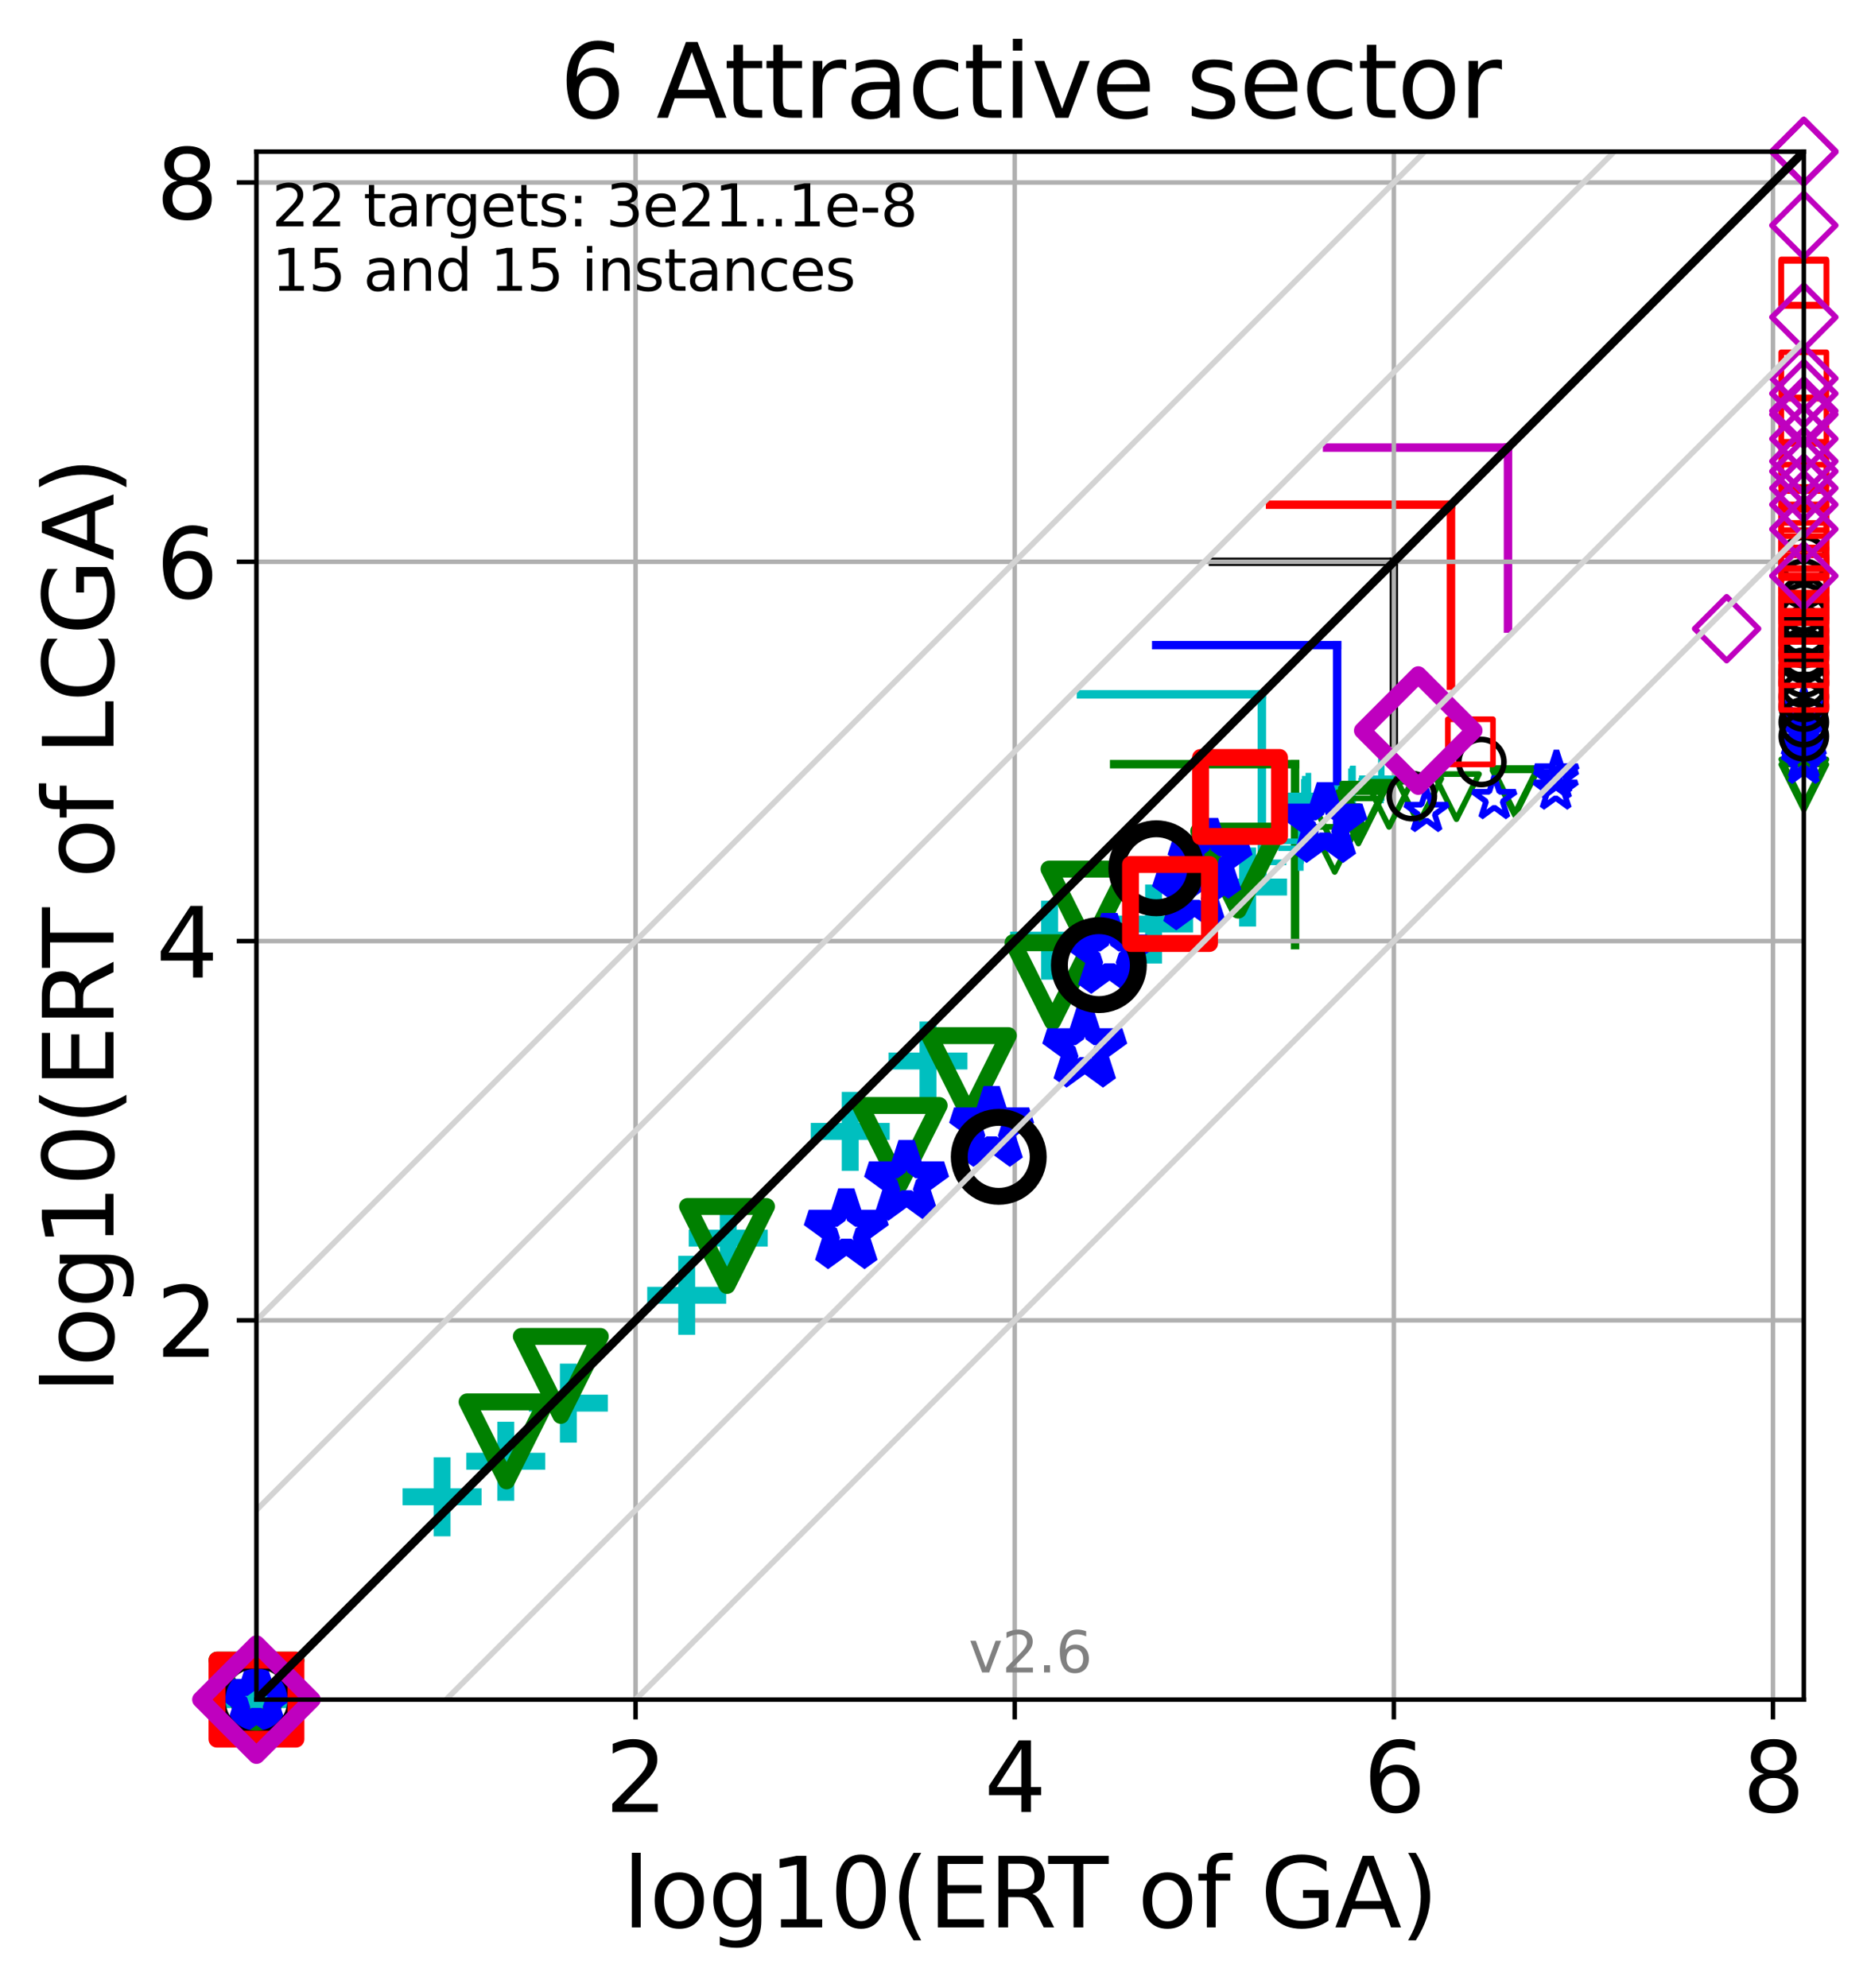 <?xml version="1.0" encoding="utf-8" standalone="no"?>
<!DOCTYPE svg PUBLIC "-//W3C//DTD SVG 1.1//EN"
  "http://www.w3.org/Graphics/SVG/1.1/DTD/svg11.dtd">
<svg xmlns:xlink="http://www.w3.org/1999/xlink" width="331.029pt" height="352.343pt" viewBox="0 0 331.029 352.343" xmlns="http://www.w3.org/2000/svg" version="1.1">
 <defs>
  <style type="text/css">*{stroke-linejoin: round; stroke-linecap: butt}</style>
 </defs>
 <g id="figure_1">
  <g id="patch_1">
   <path d="M 0 352.343 
L 331.029 352.343 
L 331.029 0 
L 0 0 
z
" style="fill: #ffffff"/>
  </g>
  <g id="axes_1">
   <g id="patch_2">
    <path d="M 45.469 301.237 
L 319.829 301.237 
L 319.829 26.877 
L 45.469 26.877 
z
" style="fill: #ffffff"/>
   </g>
   <g id="line2d_1">
    <path d="M 223.734 155.136 
L 223.734 123.063 
" clip-path="url(#p60eac41f16)" style="fill: none; stroke: #00bfbf; stroke-width: 1.5; stroke-linecap: square"/>
   </g>
   <g id="line2d_2">
    <path d="M 191.661 123.063 
L 223.734 123.063 
" clip-path="url(#p60eac41f16)" style="fill: none; stroke: #00bfbf; stroke-width: 1.5; stroke-linecap: square"/>
   </g>
   <g id="line2d_3">
    <path d="M 229.62 167.51 
L 229.62 135.437 
" clip-path="url(#p60eac41f16)" style="fill: none; stroke: #008000; stroke-width: 1.5; stroke-linecap: square"/>
   </g>
   <g id="line2d_4">
    <path d="M 197.546 135.437 
L 229.62 135.437 
" clip-path="url(#p60eac41f16)" style="fill: none; stroke: #008000; stroke-width: 1.5; stroke-linecap: square"/>
   </g>
   <g id="line2d_5">
    <path d="M 237.08 146.419 
L 237.08 114.346 
" clip-path="url(#p60eac41f16)" style="fill: none; stroke: #0000ff; stroke-width: 1.5; stroke-linecap: square"/>
   </g>
   <g id="line2d_6">
    <path d="M 205.007 114.346 
L 237.08 114.346 
" clip-path="url(#p60eac41f16)" style="fill: none; stroke: #0000ff; stroke-width: 1.5; stroke-linecap: square"/>
   </g>
   <g id="line2d_7">
    <path d="M 247.137 131.643 
L 247.137 99.569 
" clip-path="url(#p60eac41f16)" style="fill: none; stroke: #000000; stroke-width: 1.5; stroke-linecap: square"/>
   </g>
   <g id="line2d_8">
    <path d="M 215.064 99.569 
L 247.137 99.569 
" clip-path="url(#p60eac41f16)" style="fill: none; stroke: #000000; stroke-width: 1.5; stroke-linecap: square"/>
   </g>
   <g id="line2d_9">
    <path d="M 257.265 121.525 
L 257.265 89.451 
" clip-path="url(#p60eac41f16)" style="fill: none; stroke: #ff0000; stroke-width: 1.5; stroke-linecap: square"/>
   </g>
   <g id="line2d_10">
    <path d="M 225.192 89.451 
L 257.265 89.451 
" clip-path="url(#p60eac41f16)" style="fill: none; stroke: #ff0000; stroke-width: 1.5; stroke-linecap: square"/>
   </g>
   <g id="line2d_11">
    <path d="M 267.373 111.407 
L 267.373 79.333 
" clip-path="url(#p60eac41f16)" style="fill: none; stroke: #bf00bf; stroke-width: 1.5; stroke-linecap: square"/>
   </g>
   <g id="line2d_12">
    <path d="M 235.3 79.333 
L 267.373 79.333 
" clip-path="url(#p60eac41f16)" style="fill: none; stroke: #bf00bf; stroke-width: 1.5; stroke-linecap: square"/>
   </g>
   <g id="matplotlib.axis_1">
    <g id="xtick_1">
     <g id="line2d_13">
      <path d="M 112.692 301.237 
L 112.692 26.877 
" clip-path="url(#p60eac41f16)" style="fill: none; stroke: #b0b0b0; stroke-width: 0.8; stroke-linecap: square"/>
     </g>
     <g id="line2d_14">
      <defs>
       <path id="md9172fe638" d="M 0 0 
L 0 3.5 
" style="stroke: #000000; stroke-width: 0.8"/>
      </defs>
      <g>
       <use xlink:href="#md9172fe638" x="112.692" y="301.237" style="stroke: #000000; stroke-width: 0.8"/>
      </g>
     </g>
     <g id="text_1">
      <!-- 2 -->
      <g transform="translate(107.284 321.155)scale(0.17 -0.17)">
       <defs>
        <path id="DejaVuSans-32" d="M 1228 531 
L 3431 531 
L 3431 0 
L 469 0 
L 469 531 
Q 828 903 1448 1529 
Q 2069 2156 2228 2338 
Q 2531 2678 2651 2914 
Q 2772 3150 2772 3378 
Q 2772 3750 2511 3984 
Q 2250 4219 1831 4219 
Q 1534 4219 1204 4116 
Q 875 4013 500 3803 
L 500 4441 
Q 881 4594 1212 4672 
Q 1544 4750 1819 4750 
Q 2544 4750 2975 4387 
Q 3406 4025 3406 3419 
Q 3406 3131 3298 2873 
Q 3191 2616 2906 2266 
Q 2828 2175 2409 1742 
Q 1991 1309 1228 531 
z
" transform="scale(0.016)"/>
       </defs>
       <use xlink:href="#DejaVuSans-32"/>
      </g>
     </g>
    </g>
    <g id="xtick_2">
     <g id="line2d_15">
      <path d="M 179.914 301.237 
L 179.914 26.877 
" clip-path="url(#p60eac41f16)" style="fill: none; stroke: #b0b0b0; stroke-width: 0.8; stroke-linecap: square"/>
     </g>
     <g id="line2d_16">
      <g>
       <use xlink:href="#md9172fe638" x="179.914" y="301.237" style="stroke: #000000; stroke-width: 0.8"/>
      </g>
     </g>
     <g id="text_2">
      <!-- 4 -->
      <g transform="translate(174.506 321.155)scale(0.17 -0.17)">
       <defs>
        <path id="DejaVuSans-34" d="M 2419 4116 
L 825 1625 
L 2419 1625 
L 2419 4116 
z
M 2253 4666 
L 3047 4666 
L 3047 1625 
L 3713 1625 
L 3713 1100 
L 3047 1100 
L 3047 0 
L 2419 0 
L 2419 1100 
L 313 1100 
L 313 1709 
L 2253 4666 
z
" transform="scale(0.016)"/>
       </defs>
       <use xlink:href="#DejaVuSans-34"/>
      </g>
     </g>
    </g>
    <g id="xtick_3">
     <g id="line2d_17">
      <path d="M 247.137 301.237 
L 247.137 26.877 
" clip-path="url(#p60eac41f16)" style="fill: none; stroke: #b0b0b0; stroke-width: 0.8; stroke-linecap: square"/>
     </g>
     <g id="line2d_18">
      <g>
       <use xlink:href="#md9172fe638" x="247.137" y="301.237" style="stroke: #000000; stroke-width: 0.8"/>
      </g>
     </g>
     <g id="text_3">
      <!-- 6 -->
      <g transform="translate(241.729 321.155)scale(0.17 -0.17)">
       <defs>
        <path id="DejaVuSans-36" d="M 2113 2584 
Q 1688 2584 1439 2293 
Q 1191 2003 1191 1497 
Q 1191 994 1439 701 
Q 1688 409 2113 409 
Q 2538 409 2786 701 
Q 3034 994 3034 1497 
Q 3034 2003 2786 2293 
Q 2538 2584 2113 2584 
z
M 3366 4563 
L 3366 3988 
Q 3128 4100 2886 4159 
Q 2644 4219 2406 4219 
Q 1781 4219 1451 3797 
Q 1122 3375 1075 2522 
Q 1259 2794 1537 2939 
Q 1816 3084 2150 3084 
Q 2853 3084 3261 2657 
Q 3669 2231 3669 1497 
Q 3669 778 3244 343 
Q 2819 -91 2113 -91 
Q 1303 -91 875 529 
Q 447 1150 447 2328 
Q 447 3434 972 4092 
Q 1497 4750 2381 4750 
Q 2619 4750 2861 4703 
Q 3103 4656 3366 4563 
z
" transform="scale(0.016)"/>
       </defs>
       <use xlink:href="#DejaVuSans-36"/>
      </g>
     </g>
    </g>
    <g id="xtick_4">
     <g id="line2d_19">
      <path d="M 314.36 301.237 
L 314.36 26.877 
" clip-path="url(#p60eac41f16)" style="fill: none; stroke: #b0b0b0; stroke-width: 0.8; stroke-linecap: square"/>
     </g>
     <g id="line2d_20">
      <g>
       <use xlink:href="#md9172fe638" x="314.36" y="301.237" style="stroke: #000000; stroke-width: 0.8"/>
      </g>
     </g>
     <g id="text_4">
      <!-- 8 -->
      <g transform="translate(308.951 321.155)scale(0.17 -0.17)">
       <defs>
        <path id="DejaVuSans-38" d="M 2034 2216 
Q 1584 2216 1326 1975 
Q 1069 1734 1069 1313 
Q 1069 891 1326 650 
Q 1584 409 2034 409 
Q 2484 409 2743 651 
Q 3003 894 3003 1313 
Q 3003 1734 2745 1975 
Q 2488 2216 2034 2216 
z
M 1403 2484 
Q 997 2584 770 2862 
Q 544 3141 544 3541 
Q 544 4100 942 4425 
Q 1341 4750 2034 4750 
Q 2731 4750 3128 4425 
Q 3525 4100 3525 3541 
Q 3525 3141 3298 2862 
Q 3072 2584 2669 2484 
Q 3125 2378 3379 2068 
Q 3634 1759 3634 1313 
Q 3634 634 3220 271 
Q 2806 -91 2034 -91 
Q 1263 -91 848 271 
Q 434 634 434 1313 
Q 434 1759 690 2068 
Q 947 2378 1403 2484 
z
M 1172 3481 
Q 1172 3119 1398 2916 
Q 1625 2713 2034 2713 
Q 2441 2713 2670 2916 
Q 2900 3119 2900 3481 
Q 2900 3844 2670 4047 
Q 2441 4250 2034 4250 
Q 1625 4250 1398 4047 
Q 1172 3844 1172 3481 
z
" transform="scale(0.016)"/>
       </defs>
       <use xlink:href="#DejaVuSans-38"/>
      </g>
     </g>
    </g>
    <g id="text_5">
     <!-- log10(ERT of GA) -->
     <g transform="translate(110.392 341.607)scale(0.17 -0.17)">
      <defs>
       <path id="DejaVuSans-6c" d="M 603 4863 
L 1178 4863 
L 1178 0 
L 603 0 
L 603 4863 
z
" transform="scale(0.016)"/>
       <path id="DejaVuSans-6f" d="M 1959 3097 
Q 1497 3097 1228 2736 
Q 959 2375 959 1747 
Q 959 1119 1226 758 
Q 1494 397 1959 397 
Q 2419 397 2687 759 
Q 2956 1122 2956 1747 
Q 2956 2369 2687 2733 
Q 2419 3097 1959 3097 
z
M 1959 3584 
Q 2709 3584 3137 3096 
Q 3566 2609 3566 1747 
Q 3566 888 3137 398 
Q 2709 -91 1959 -91 
Q 1206 -91 779 398 
Q 353 888 353 1747 
Q 353 2609 779 3096 
Q 1206 3584 1959 3584 
z
" transform="scale(0.016)"/>
       <path id="DejaVuSans-67" d="M 2906 1791 
Q 2906 2416 2648 2759 
Q 2391 3103 1925 3103 
Q 1463 3103 1205 2759 
Q 947 2416 947 1791 
Q 947 1169 1205 825 
Q 1463 481 1925 481 
Q 2391 481 2648 825 
Q 2906 1169 2906 1791 
z
M 3481 434 
Q 3481 -459 3084 -895 
Q 2688 -1331 1869 -1331 
Q 1566 -1331 1297 -1286 
Q 1028 -1241 775 -1147 
L 775 -588 
Q 1028 -725 1275 -790 
Q 1522 -856 1778 -856 
Q 2344 -856 2625 -561 
Q 2906 -266 2906 331 
L 2906 616 
Q 2728 306 2450 153 
Q 2172 0 1784 0 
Q 1141 0 747 490 
Q 353 981 353 1791 
Q 353 2603 747 3093 
Q 1141 3584 1784 3584 
Q 2172 3584 2450 3431 
Q 2728 3278 2906 2969 
L 2906 3500 
L 3481 3500 
L 3481 434 
z
" transform="scale(0.016)"/>
       <path id="DejaVuSans-31" d="M 794 531 
L 1825 531 
L 1825 4091 
L 703 3866 
L 703 4441 
L 1819 4666 
L 2450 4666 
L 2450 531 
L 3481 531 
L 3481 0 
L 794 0 
L 794 531 
z
" transform="scale(0.016)"/>
       <path id="DejaVuSans-30" d="M 2034 4250 
Q 1547 4250 1301 3770 
Q 1056 3291 1056 2328 
Q 1056 1369 1301 889 
Q 1547 409 2034 409 
Q 2525 409 2770 889 
Q 3016 1369 3016 2328 
Q 3016 3291 2770 3770 
Q 2525 4250 2034 4250 
z
M 2034 4750 
Q 2819 4750 3233 4129 
Q 3647 3509 3647 2328 
Q 3647 1150 3233 529 
Q 2819 -91 2034 -91 
Q 1250 -91 836 529 
Q 422 1150 422 2328 
Q 422 3509 836 4129 
Q 1250 4750 2034 4750 
z
" transform="scale(0.016)"/>
       <path id="DejaVuSans-28" d="M 1984 4856 
Q 1566 4138 1362 3434 
Q 1159 2731 1159 2009 
Q 1159 1288 1364 580 
Q 1569 -128 1984 -844 
L 1484 -844 
Q 1016 -109 783 600 
Q 550 1309 550 2009 
Q 550 2706 781 3412 
Q 1013 4119 1484 4856 
L 1984 4856 
z
" transform="scale(0.016)"/>
       <path id="DejaVuSans-45" d="M 628 4666 
L 3578 4666 
L 3578 4134 
L 1259 4134 
L 1259 2753 
L 3481 2753 
L 3481 2222 
L 1259 2222 
L 1259 531 
L 3634 531 
L 3634 0 
L 628 0 
L 628 4666 
z
" transform="scale(0.016)"/>
       <path id="DejaVuSans-52" d="M 2841 2188 
Q 3044 2119 3236 1894 
Q 3428 1669 3622 1275 
L 4263 0 
L 3584 0 
L 2988 1197 
Q 2756 1666 2539 1819 
Q 2322 1972 1947 1972 
L 1259 1972 
L 1259 0 
L 628 0 
L 628 4666 
L 2053 4666 
Q 2853 4666 3247 4331 
Q 3641 3997 3641 3322 
Q 3641 2881 3436 2590 
Q 3231 2300 2841 2188 
z
M 1259 4147 
L 1259 2491 
L 2053 2491 
Q 2509 2491 2742 2702 
Q 2975 2913 2975 3322 
Q 2975 3731 2742 3939 
Q 2509 4147 2053 4147 
L 1259 4147 
z
" transform="scale(0.016)"/>
       <path id="DejaVuSans-54" d="M -19 4666 
L 3928 4666 
L 3928 4134 
L 2272 4134 
L 2272 0 
L 1638 0 
L 1638 4134 
L -19 4134 
L -19 4666 
z
" transform="scale(0.016)"/>
       <path id="DejaVuSans-20" transform="scale(0.016)"/>
       <path id="DejaVuSans-66" d="M 2375 4863 
L 2375 4384 
L 1825 4384 
Q 1516 4384 1395 4259 
Q 1275 4134 1275 3809 
L 1275 3500 
L 2222 3500 
L 2222 3053 
L 1275 3053 
L 1275 0 
L 697 0 
L 697 3053 
L 147 3053 
L 147 3500 
L 697 3500 
L 697 3744 
Q 697 4328 969 4595 
Q 1241 4863 1831 4863 
L 2375 4863 
z
" transform="scale(0.016)"/>
       <path id="DejaVuSans-47" d="M 3809 666 
L 3809 1919 
L 2778 1919 
L 2778 2438 
L 4434 2438 
L 4434 434 
Q 4069 175 3628 42 
Q 3188 -91 2688 -91 
Q 1594 -91 976 548 
Q 359 1188 359 2328 
Q 359 3472 976 4111 
Q 1594 4750 2688 4750 
Q 3144 4750 3555 4637 
Q 3966 4525 4313 4306 
L 4313 3634 
Q 3963 3931 3569 4081 
Q 3175 4231 2741 4231 
Q 1884 4231 1454 3753 
Q 1025 3275 1025 2328 
Q 1025 1384 1454 906 
Q 1884 428 2741 428 
Q 3075 428 3337 486 
Q 3600 544 3809 666 
z
" transform="scale(0.016)"/>
       <path id="DejaVuSans-41" d="M 2188 4044 
L 1331 1722 
L 3047 1722 
L 2188 4044 
z
M 1831 4666 
L 2547 4666 
L 4325 0 
L 3669 0 
L 3244 1197 
L 1141 1197 
L 716 0 
L 50 0 
L 1831 4666 
z
" transform="scale(0.016)"/>
       <path id="DejaVuSans-29" d="M 513 4856 
L 1013 4856 
Q 1481 4119 1714 3412 
Q 1947 2706 1947 2009 
Q 1947 1309 1714 600 
Q 1481 -109 1013 -844 
L 513 -844 
Q 928 -128 1133 580 
Q 1338 1288 1338 2009 
Q 1338 2731 1133 3434 
Q 928 4138 513 4856 
z
" transform="scale(0.016)"/>
      </defs>
      <use xlink:href="#DejaVuSans-6c"/>
      <use xlink:href="#DejaVuSans-6f" x="27.783"/>
      <use xlink:href="#DejaVuSans-67" x="88.965"/>
      <use xlink:href="#DejaVuSans-31" x="152.441"/>
      <use xlink:href="#DejaVuSans-30" x="216.064"/>
      <use xlink:href="#DejaVuSans-28" x="279.688"/>
      <use xlink:href="#DejaVuSans-45" x="318.701"/>
      <use xlink:href="#DejaVuSans-52" x="381.885"/>
      <use xlink:href="#DejaVuSans-54" x="444.117"/>
      <use xlink:href="#DejaVuSans-20" x="505.201"/>
      <use xlink:href="#DejaVuSans-6f" x="536.988"/>
      <use xlink:href="#DejaVuSans-66" x="598.17"/>
      <use xlink:href="#DejaVuSans-20" x="633.375"/>
      <use xlink:href="#DejaVuSans-47" x="665.162"/>
      <use xlink:href="#DejaVuSans-41" x="742.652"/>
      <use xlink:href="#DejaVuSans-29" x="811.061"/>
     </g>
    </g>
   </g>
   <g id="matplotlib.axis_2">
    <g id="ytick_1">
     <g id="line2d_21">
      <path d="M 45.469 234.015 
L 319.829 234.015 
" clip-path="url(#p60eac41f16)" style="fill: none; stroke: #b0b0b0; stroke-width: 0.8; stroke-linecap: square"/>
     </g>
     <g id="line2d_22">
      <defs>
       <path id="m824fe45cc0" d="M 0 0 
L -3.5 0 
" style="stroke: #000000; stroke-width: 0.8"/>
      </defs>
      <g>
       <use xlink:href="#m824fe45cc0" x="45.469" y="234.015" style="stroke: #000000; stroke-width: 0.8"/>
      </g>
     </g>
     <g id="text_6">
      <!-- 2 -->
      <g transform="translate(27.653 240.473)scale(0.17 -0.17)">
       <use xlink:href="#DejaVuSans-32"/>
      </g>
     </g>
    </g>
    <g id="ytick_2">
     <g id="line2d_23">
      <path d="M 45.469 166.792 
L 319.829 166.792 
" clip-path="url(#p60eac41f16)" style="fill: none; stroke: #b0b0b0; stroke-width: 0.8; stroke-linecap: square"/>
     </g>
     <g id="line2d_24">
      <g>
       <use xlink:href="#m824fe45cc0" x="45.469" y="166.792" style="stroke: #000000; stroke-width: 0.8"/>
      </g>
     </g>
     <g id="text_7">
      <!-- 4 -->
      <g transform="translate(27.653 173.251)scale(0.17 -0.17)">
       <use xlink:href="#DejaVuSans-34"/>
      </g>
     </g>
    </g>
    <g id="ytick_3">
     <g id="line2d_25">
      <path d="M 45.469 99.569 
L 319.829 99.569 
" clip-path="url(#p60eac41f16)" style="fill: none; stroke: #b0b0b0; stroke-width: 0.8; stroke-linecap: square"/>
     </g>
     <g id="line2d_26">
      <g>
       <use xlink:href="#m824fe45cc0" x="45.469" y="99.569" style="stroke: #000000; stroke-width: 0.8"/>
      </g>
     </g>
     <g id="text_8">
      <!-- 6 -->
      <g transform="translate(27.653 106.028)scale(0.17 -0.17)">
       <use xlink:href="#DejaVuSans-36"/>
      </g>
     </g>
    </g>
    <g id="ytick_4">
     <g id="line2d_27">
      <path d="M 45.469 32.347 
L 319.829 32.347 
" clip-path="url(#p60eac41f16)" style="fill: none; stroke: #b0b0b0; stroke-width: 0.8; stroke-linecap: square"/>
     </g>
     <g id="line2d_28">
      <g>
       <use xlink:href="#m824fe45cc0" x="45.469" y="32.347" style="stroke: #000000; stroke-width: 0.8"/>
      </g>
     </g>
     <g id="text_9">
      <!-- 8 -->
      <g transform="translate(27.653 38.805)scale(0.17 -0.17)">
       <use xlink:href="#DejaVuSans-38"/>
      </g>
     </g>
    </g>
    <g id="text_10">
     <!-- log10(ERT of LCGA) -->
     <g transform="translate(20.117 246.985)rotate(-90)scale(0.17 -0.17)">
      <defs>
       <path id="DejaVuSans-4c" d="M 628 4666 
L 1259 4666 
L 1259 531 
L 3531 531 
L 3531 0 
L 628 0 
L 628 4666 
z
" transform="scale(0.016)"/>
       <path id="DejaVuSans-43" d="M 4122 4306 
L 4122 3641 
Q 3803 3938 3442 4084 
Q 3081 4231 2675 4231 
Q 1875 4231 1450 3742 
Q 1025 3253 1025 2328 
Q 1025 1406 1450 917 
Q 1875 428 2675 428 
Q 3081 428 3442 575 
Q 3803 722 4122 1019 
L 4122 359 
Q 3791 134 3420 21 
Q 3050 -91 2638 -91 
Q 1578 -91 968 557 
Q 359 1206 359 2328 
Q 359 3453 968 4101 
Q 1578 4750 2638 4750 
Q 3056 4750 3426 4639 
Q 3797 4528 4122 4306 
z
" transform="scale(0.016)"/>
      </defs>
      <use xlink:href="#DejaVuSans-6c"/>
      <use xlink:href="#DejaVuSans-6f" x="27.783"/>
      <use xlink:href="#DejaVuSans-67" x="88.965"/>
      <use xlink:href="#DejaVuSans-31" x="152.441"/>
      <use xlink:href="#DejaVuSans-30" x="216.064"/>
      <use xlink:href="#DejaVuSans-28" x="279.688"/>
      <use xlink:href="#DejaVuSans-45" x="318.701"/>
      <use xlink:href="#DejaVuSans-52" x="381.885"/>
      <use xlink:href="#DejaVuSans-54" x="444.117"/>
      <use xlink:href="#DejaVuSans-20" x="505.201"/>
      <use xlink:href="#DejaVuSans-6f" x="536.988"/>
      <use xlink:href="#DejaVuSans-66" x="598.17"/>
      <use xlink:href="#DejaVuSans-20" x="633.375"/>
      <use xlink:href="#DejaVuSans-4c" x="665.162"/>
      <use xlink:href="#DejaVuSans-43" x="720.875"/>
      <use xlink:href="#DejaVuSans-47" x="790.699"/>
      <use xlink:href="#DejaVuSans-41" x="868.189"/>
      <use xlink:href="#DejaVuSans-29" x="936.598"/>
     </g>
    </g>
   </g>
   <g id="line2d_29">
    <defs>
     <path id="mce4753c7bc" d="M -7 0 
L 7 0 
M 0 7 
L 0 -7 
" style="stroke: #00bfbf; stroke-width: 3"/>
    </defs>
    <g>
     <use xlink:href="#mce4753c7bc" x="45.469" y="301.237" style="fill-opacity: 0; stroke: #00bfbf; stroke-width: 3"/>
     <use xlink:href="#mce4753c7bc" x="78.383" y="265.293" style="fill-opacity: 0; stroke: #00bfbf; stroke-width: 3"/>
     <use xlink:href="#mce4753c7bc" x="89.677" y="258.992" style="fill-opacity: 0; stroke: #00bfbf; stroke-width: 3"/>
     <use xlink:href="#mce4753c7bc" x="100.774" y="248.687" style="fill-opacity: 0; stroke: #00bfbf; stroke-width: 3"/>
     <use xlink:href="#mce4753c7bc" x="121.756" y="229.576" style="fill-opacity: 0; stroke: #00bfbf; stroke-width: 3"/>
     <use xlink:href="#mce4753c7bc" x="129.116" y="219.444" style="fill-opacity: 0; stroke: #00bfbf; stroke-width: 3"/>
     <use xlink:href="#mce4753c7bc" x="150.75" y="200.522" style="fill-opacity: 0; stroke: #00bfbf; stroke-width: 3"/>
     <use xlink:href="#mce4753c7bc" x="164.535" y="188.048" style="fill-opacity: 0; stroke: #00bfbf; stroke-width: 3"/>
     <use xlink:href="#mce4753c7bc" x="186.099" y="166.636" style="fill-opacity: 0; stroke: #00bfbf; stroke-width: 3"/>
     <use xlink:href="#mce4753c7bc" x="204.538" y="163.776" style="fill-opacity: 0; stroke: #00bfbf; stroke-width: 3"/>
     <use xlink:href="#mce4753c7bc" x="221.202" y="157.218" style="fill-opacity: 0; stroke: #00bfbf; stroke-width: 3"/>
    </g>
   </g>
   <g id="line2d_30">
    <defs>
     <path id="m6ab594a2b9" d="M -4 0 
L 4 0 
M 0 4 
L 0 -4 
" style="stroke: #00bfbf"/>
    </defs>
    <g>
     <use xlink:href="#m6ab594a2b9" x="224.066" y="152.842" style="fill-opacity: 0; stroke: #00bfbf"/>
     <use xlink:href="#m6ab594a2b9" x="230.631" y="150.336" style="fill-opacity: 0; stroke: #00bfbf"/>
     <use xlink:href="#m6ab594a2b9" x="230.68" y="149.115" style="fill-opacity: 0; stroke: #00bfbf"/>
     <use xlink:href="#m6ab594a2b9" x="231.189" y="142.078" style="fill-opacity: 0; stroke: #00bfbf"/>
     <use xlink:href="#m6ab594a2b9" x="231.346" y="141.527" style="fill-opacity: 0; stroke: #00bfbf"/>
     <use xlink:href="#m6ab594a2b9" x="231.982" y="140.983" style="fill-opacity: 0; stroke: #00bfbf"/>
     <use xlink:href="#m6ab594a2b9" x="239.546" y="140.196" style="fill-opacity: 0; stroke: #00bfbf"/>
     <use xlink:href="#m6ab594a2b9" x="239.8" y="139.848" style="fill-opacity: 0; stroke: #00bfbf"/>
     <use xlink:href="#m6ab594a2b9" x="239.892" y="139.702" style="fill-opacity: 0; stroke: #00bfbf"/>
     <use xlink:href="#m6ab594a2b9" x="244.847" y="138.373" style="fill-opacity: 0; stroke: #00bfbf"/>
     <use xlink:href="#m6ab594a2b9" x="244.98" y="137.947" style="fill-opacity: 0; stroke: #00bfbf"/>
    </g>
   </g>
   <g id="line2d_31">
    <defs>
     <path id="m1d8972270f" d="M -0 7 
L 7 -7 
L -7 -7 
z
" style="stroke: #008000; stroke-width: 3; stroke-linejoin: miter"/>
    </defs>
    <g>
     <use xlink:href="#m1d8972270f" x="45.469" y="301.237" style="fill-opacity: 0; stroke: #008000; stroke-width: 3; stroke-linejoin: miter"/>
     <use xlink:href="#m1d8972270f" x="89.818" y="255.468" style="fill-opacity: 0; stroke: #008000; stroke-width: 3; stroke-linejoin: miter"/>
     <use xlink:href="#m1d8972270f" x="99.438" y="243.863" style="fill-opacity: 0; stroke: #008000; stroke-width: 3; stroke-linejoin: miter"/>
     <use xlink:href="#m1d8972270f" x="128.906" y="220.835" style="fill-opacity: 0; stroke: #008000; stroke-width: 3; stroke-linejoin: miter"/>
     <use xlink:href="#m1d8972270f" x="159.519" y="202.933" style="fill-opacity: 0; stroke: #008000; stroke-width: 3; stroke-linejoin: miter"/>
     <use xlink:href="#m1d8972270f" x="171.785" y="190.547" style="fill-opacity: 0; stroke: #008000; stroke-width: 3; stroke-linejoin: miter"/>
     <use xlink:href="#m1d8972270f" x="186.619" y="174.083" style="fill-opacity: 0; stroke: #008000; stroke-width: 3; stroke-linejoin: miter"/>
     <use xlink:href="#m1d8972270f" x="193.001" y="161.04" style="fill-opacity: 0; stroke: #008000; stroke-width: 3; stroke-linejoin: miter"/>
     <use xlink:href="#m1d8972270f" x="219.54" y="154.305" style="fill-opacity: 0; stroke: #008000; stroke-width: 3; stroke-linejoin: miter"/>
    </g>
   </g>
   <g id="line2d_32">
    <defs>
     <path id="m62c5e713de" d="M -0 4 
L 4 -4 
L -4 -4 
z
" style="stroke: #008000; stroke-linejoin: miter"/>
    </defs>
    <g>
     <use xlink:href="#m62c5e713de" x="236.65" y="150.552" style="fill-opacity: 0; stroke: #008000; stroke-linejoin: miter"/>
     <use xlink:href="#m62c5e713de" x="237.033" y="146.867" style="fill-opacity: 0; stroke: #008000; stroke-linejoin: miter"/>
     <use xlink:href="#m62c5e713de" x="240.854" y="145.506" style="fill-opacity: 0; stroke: #008000; stroke-linejoin: miter"/>
     <use xlink:href="#m62c5e713de" x="241.197" y="144.399" style="fill-opacity: 0; stroke: #008000; stroke-linejoin: miter"/>
     <use xlink:href="#m62c5e713de" x="241.728" y="143.711" style="fill-opacity: 0; stroke: #008000; stroke-linejoin: miter"/>
     <use xlink:href="#m62c5e713de" x="241.963" y="142.892" style="fill-opacity: 0; stroke: #008000; stroke-linejoin: miter"/>
     <use xlink:href="#m62c5e713de" x="246.285" y="142.557" style="fill-opacity: 0; stroke: #008000; stroke-linejoin: miter"/>
     <use xlink:href="#m62c5e713de" x="251.554" y="141.994" style="fill-opacity: 0; stroke: #008000; stroke-linejoin: miter"/>
     <use xlink:href="#m62c5e713de" x="258.238" y="141.195" style="fill-opacity: 0; stroke: #008000; stroke-linejoin: miter"/>
     <use xlink:href="#m62c5e713de" x="268.621" y="140.536" style="fill-opacity: 0; stroke: #008000; stroke-linejoin: miter"/>
     <use xlink:href="#m62c5e713de" x="268.621" y="140.123" style="fill-opacity: 0; stroke: #008000; stroke-linejoin: miter"/>
    </g>
   </g>
   <g id="line2d_33">
    <g>
     <use xlink:href="#m62c5e713de" x="319.829" y="139.499" style="fill-opacity: 0; stroke: #008000; stroke-linejoin: miter"/>
     <use xlink:href="#m62c5e713de" x="319.829" y="138.576" style="fill-opacity: 0; stroke: #008000; stroke-linejoin: miter"/>
    </g>
   </g>
   <g id="line2d_34">
    <defs>
     <path id="mb9a875873c" d="M 0 -7 
L -1.572 -2.163 
L -6.657 -2.163 
L -2.543 0.826 
L -4.114 5.663 
L -0 2.674 
L 4.114 5.663 
L 2.543 0.826 
L 6.657 -2.163 
L 1.572 -2.163 
z
" style="stroke: #0000ff; stroke-width: 3; stroke-linejoin: bevel"/>
    </defs>
    <g>
     <use xlink:href="#mb9a875873c" x="45.469" y="301.237" style="fill-opacity: 0; stroke: #0000ff; stroke-width: 3; stroke-linejoin: bevel"/>
     <use xlink:href="#mb9a875873c" x="150.052" y="218.079" style="fill-opacity: 0; stroke: #0000ff; stroke-width: 3; stroke-linejoin: bevel"/>
     <use xlink:href="#mb9a875873c" x="160.739" y="209.501" style="fill-opacity: 0; stroke: #0000ff; stroke-width: 3; stroke-linejoin: bevel"/>
     <use xlink:href="#mb9a875873c" x="175.816" y="199.943" style="fill-opacity: 0; stroke: #0000ff; stroke-width: 3; stroke-linejoin: bevel"/>
     <use xlink:href="#mb9a875873c" x="192.337" y="185.901" style="fill-opacity: 0; stroke: #0000ff; stroke-width: 3; stroke-linejoin: bevel"/>
     <use xlink:href="#mb9a875873c" x="196.715" y="169.282" style="fill-opacity: 0; stroke: #0000ff; stroke-width: 3; stroke-linejoin: bevel"/>
     <use xlink:href="#mb9a875873c" x="211.794" y="158.024" style="fill-opacity: 0; stroke: #0000ff; stroke-width: 3; stroke-linejoin: bevel"/>
     <use xlink:href="#mb9a875873c" x="214.548" y="152.417" style="fill-opacity: 0; stroke: #0000ff; stroke-width: 3; stroke-linejoin: bevel"/>
     <use xlink:href="#mb9a875873c" x="234.905" y="146.086" style="fill-opacity: 0; stroke: #0000ff; stroke-width: 3; stroke-linejoin: bevel"/>
    </g>
   </g>
   <g id="line2d_35">
    <defs>
     <path id="mdb294d8884" d="M 0 -4 
L -0.898 -1.236 
L -3.804 -1.236 
L -1.453 0.472 
L -2.351 3.236 
L -0 1.528 
L 2.351 3.236 
L 1.453 0.472 
L 3.804 -1.236 
L 0.898 -1.236 
z
" style="stroke: #0000ff; stroke-linejoin: bevel"/>
    </defs>
    <g>
     <use xlink:href="#mdb294d8884" x="252.927" y="143.858" style="fill-opacity: 0; stroke: #0000ff; stroke-linejoin: bevel"/>
     <use xlink:href="#mdb294d8884" x="264.947" y="141.575" style="fill-opacity: 0; stroke: #0000ff; stroke-linejoin: bevel"/>
     <use xlink:href="#mdb294d8884" x="275.83" y="139.891" style="fill-opacity: 0; stroke: #0000ff; stroke-linejoin: bevel"/>
     <use xlink:href="#mdb294d8884" x="275.89" y="138.015" style="fill-opacity: 0; stroke: #0000ff; stroke-linejoin: bevel"/>
     <use xlink:href="#mdb294d8884" x="275.964" y="137.025" style="fill-opacity: 0; stroke: #0000ff; stroke-linejoin: bevel"/>
    </g>
   </g>
   <g id="line2d_36">
    <g>
     <use xlink:href="#mdb294d8884" x="319.829" y="135.308" style="fill-opacity: 0; stroke: #0000ff; stroke-linejoin: bevel"/>
     <use xlink:href="#mdb294d8884" x="319.829" y="134.392" style="fill-opacity: 0; stroke: #0000ff; stroke-linejoin: bevel"/>
     <use xlink:href="#mdb294d8884" x="319.829" y="132.51" style="fill-opacity: 0; stroke: #0000ff; stroke-linejoin: bevel"/>
     <use xlink:href="#mdb294d8884" x="319.829" y="131.754" style="fill-opacity: 0; stroke: #0000ff; stroke-linejoin: bevel"/>
     <use xlink:href="#mdb294d8884" x="319.829" y="129.791" style="fill-opacity: 0; stroke: #0000ff; stroke-linejoin: bevel"/>
     <use xlink:href="#mdb294d8884" x="319.829" y="129.028" style="fill-opacity: 0; stroke: #0000ff; stroke-linejoin: bevel"/>
     <use xlink:href="#mdb294d8884" x="319.829" y="127.42" style="fill-opacity: 0; stroke: #0000ff; stroke-linejoin: bevel"/>
     <use xlink:href="#mdb294d8884" x="319.829" y="125.857" style="fill-opacity: 0; stroke: #0000ff; stroke-linejoin: bevel"/>
    </g>
   </g>
   <g id="line2d_37">
    <defs>
     <path id="m7cd61d4baa" d="M 0 7 
C 1.856 7 3.637 6.262 4.95 4.95 
C 6.262 3.637 7 1.856 7 0 
C 7 -1.856 6.262 -3.637 4.95 -4.95 
C 3.637 -6.262 1.856 -7 0 -7 
C -1.856 -7 -3.637 -6.262 -4.95 -4.95 
C -6.262 -3.637 -7 -1.856 -7 0 
C -7 1.856 -6.262 3.637 -4.95 4.95 
C -3.637 6.262 -1.856 7 0 7 
z
" style="stroke: #000000; stroke-width: 3"/>
    </defs>
    <g>
     <use xlink:href="#m7cd61d4baa" x="45.469" y="301.237" style="fill-opacity: 0; stroke: #000000; stroke-width: 3"/>
     <use xlink:href="#m7cd61d4baa" x="177.081" y="205.037" style="fill-opacity: 0; stroke: #000000; stroke-width: 3"/>
     <use xlink:href="#m7cd61d4baa" x="194.838" y="171.059" style="fill-opacity: 0; stroke: #000000; stroke-width: 3"/>
     <use xlink:href="#m7cd61d4baa" x="205.021" y="153.888" style="fill-opacity: 0; stroke: #000000; stroke-width: 3"/>
    </g>
   </g>
   <g id="line2d_38">
    <defs>
     <path id="md288770dbb" d="M 0 4 
C 1.061 4 2.078 3.579 2.828 2.828 
C 3.579 2.078 4 1.061 4 0 
C 4 -1.061 3.579 -2.078 2.828 -2.828 
C 2.078 -3.579 1.061 -4 0 -4 
C -1.061 -4 -2.078 -3.579 -2.828 -2.828 
C -3.579 -2.078 -4 -1.061 -4 0 
C -4 1.061 -3.579 2.078 -2.828 2.828 
C -2.078 3.579 -1.061 4 0 4 
z
" style="stroke: #000000"/>
    </defs>
    <g>
     <use xlink:href="#md288770dbb" x="250.318" y="141.097" style="fill-opacity: 0; stroke: #000000"/>
     <use xlink:href="#md288770dbb" x="262.655" y="135.055" style="fill-opacity: 0; stroke: #000000"/>
    </g>
   </g>
   <g id="line2d_39">
    <g>
     <use xlink:href="#md288770dbb" x="319.829" y="130.506" style="fill-opacity: 0; stroke: #000000"/>
     <use xlink:href="#md288770dbb" x="319.829" y="127.997" style="fill-opacity: 0; stroke: #000000"/>
     <use xlink:href="#md288770dbb" x="319.829" y="125.23" style="fill-opacity: 0; stroke: #000000"/>
     <use xlink:href="#md288770dbb" x="319.829" y="123.509" style="fill-opacity: 0; stroke: #000000"/>
     <use xlink:href="#md288770dbb" x="319.829" y="120.992" style="fill-opacity: 0; stroke: #000000"/>
     <use xlink:href="#md288770dbb" x="319.829" y="119.229" style="fill-opacity: 0; stroke: #000000"/>
     <use xlink:href="#md288770dbb" x="319.829" y="116.623" style="fill-opacity: 0; stroke: #000000"/>
     <use xlink:href="#md288770dbb" x="319.829" y="115.692" style="fill-opacity: 0; stroke: #000000"/>
     <use xlink:href="#md288770dbb" x="319.829" y="113.967" style="fill-opacity: 0; stroke: #000000"/>
     <use xlink:href="#md288770dbb" x="319.829" y="113.078" style="fill-opacity: 0; stroke: #000000"/>
     <use xlink:href="#md288770dbb" x="319.829" y="111.789" style="fill-opacity: 0; stroke: #000000"/>
     <use xlink:href="#md288770dbb" x="319.829" y="109.473" style="fill-opacity: 0; stroke: #000000"/>
     <use xlink:href="#md288770dbb" x="319.829" y="107.685" style="fill-opacity: 0; stroke: #000000"/>
     <use xlink:href="#md288770dbb" x="319.829" y="106.493" style="fill-opacity: 0; stroke: #000000"/>
     <use xlink:href="#md288770dbb" x="319.829" y="103.435" style="fill-opacity: 0; stroke: #000000"/>
     <use xlink:href="#md288770dbb" x="319.829" y="99.237" style="fill-opacity: 0; stroke: #000000"/>
    </g>
   </g>
   <g id="line2d_40">
    <defs>
     <path id="md7d49d1be0" d="M -7 7 
L 7 7 
L 7 -7 
L -7 -7 
z
" style="stroke: #ff0000; stroke-width: 3; stroke-linejoin: miter"/>
    </defs>
    <g>
     <use xlink:href="#md7d49d1be0" x="45.469" y="301.237" style="fill-opacity: 0; stroke: #ff0000; stroke-width: 3; stroke-linejoin: miter"/>
     <use xlink:href="#md7d49d1be0" x="207.449" y="160.216" style="fill-opacity: 0; stroke: #ff0000; stroke-width: 3; stroke-linejoin: miter"/>
     <use xlink:href="#md7d49d1be0" x="219.864" y="141.252" style="fill-opacity: 0; stroke: #ff0000; stroke-width: 3; stroke-linejoin: miter"/>
    </g>
   </g>
   <g id="line2d_41">
    <defs>
     <path id="mc89261e022" d="M -4 4 
L 4 4 
L 4 -4 
L -4 -4 
z
" style="stroke: #ff0000; stroke-linejoin: miter"/>
    </defs>
    <g>
     <use xlink:href="#mc89261e022" x="260.711" y="131.478" style="fill-opacity: 0; stroke: #ff0000; stroke-linejoin: miter"/>
    </g>
   </g>
   <g id="line2d_42">
    <g>
     <use xlink:href="#mc89261e022" x="319.829" y="121.841" style="fill-opacity: 0; stroke: #ff0000; stroke-linejoin: miter"/>
     <use xlink:href="#mc89261e022" x="319.829" y="117.48" style="fill-opacity: 0; stroke: #ff0000; stroke-linejoin: miter"/>
     <use xlink:href="#mc89261e022" x="319.829" y="112.237" style="fill-opacity: 0; stroke: #ff0000; stroke-linejoin: miter"/>
     <use xlink:href="#mc89261e022" x="319.829" y="109.767" style="fill-opacity: 0; stroke: #ff0000; stroke-linejoin: miter"/>
     <use xlink:href="#mc89261e022" x="319.829" y="106.459" style="fill-opacity: 0; stroke: #ff0000; stroke-linejoin: miter"/>
     <use xlink:href="#mc89261e022" x="319.829" y="104.884" style="fill-opacity: 0; stroke: #ff0000; stroke-linejoin: miter"/>
     <use xlink:href="#mc89261e022" x="319.829" y="102.417" style="fill-opacity: 0; stroke: #ff0000; stroke-linejoin: miter"/>
     <use xlink:href="#mc89261e022" x="319.829" y="101.04" style="fill-opacity: 0; stroke: #ff0000; stroke-linejoin: miter"/>
     <use xlink:href="#mc89261e022" x="319.829" y="97.953" style="fill-opacity: 0; stroke: #ff0000; stroke-linejoin: miter"/>
     <use xlink:href="#mc89261e022" x="319.829" y="96.685" style="fill-opacity: 0; stroke: #ff0000; stroke-linejoin: miter"/>
     <use xlink:href="#mc89261e022" x="319.829" y="93.408" style="fill-opacity: 0; stroke: #ff0000; stroke-linejoin: miter"/>
     <use xlink:href="#mc89261e022" x="319.829" y="91.035" style="fill-opacity: 0; stroke: #ff0000; stroke-linejoin: miter"/>
     <use xlink:href="#mc89261e022" x="319.829" y="86.357" style="fill-opacity: 0; stroke: #ff0000; stroke-linejoin: miter"/>
     <use xlink:href="#mc89261e022" x="319.829" y="82.304" style="fill-opacity: 0; stroke: #ff0000; stroke-linejoin: miter"/>
     <use xlink:href="#mc89261e022" x="319.829" y="74.666" style="fill-opacity: 0; stroke: #ff0000; stroke-linejoin: miter"/>
     <use xlink:href="#mc89261e022" x="319.829" y="66.441" style="fill-opacity: 0; stroke: #ff0000; stroke-linejoin: miter"/>
     <use xlink:href="#mc89261e022" x="319.829" y="50.229" style="fill-opacity: 0; stroke: #ff0000; stroke-linejoin: miter"/>
     <use xlink:href="#mc89261e022" x="319.829" y="49.988" style="fill-opacity: 0; stroke: #ff0000; stroke-linejoin: miter"/>
    </g>
   </g>
   <g id="line2d_43">
    <defs>
     <path id="m9941c69021" d="M 0 9.899 
L 9.899 0 
L 0 -9.899 
L -9.899 0 
z
" style="stroke: #bf00bf; stroke-width: 3; stroke-linejoin: miter"/>
    </defs>
    <g>
     <use xlink:href="#m9941c69021" x="45.469" y="301.237" style="fill-opacity: 0; stroke: #bf00bf; stroke-width: 3; stroke-linejoin: miter"/>
     <use xlink:href="#m9941c69021" x="251.462" y="129.483" style="fill-opacity: 0; stroke: #bf00bf; stroke-width: 3; stroke-linejoin: miter"/>
    </g>
   </g>
   <g id="line2d_44">
    <defs>
     <path id="mdb0b4a4287" d="M 0 5.657 
L 5.657 0 
L 0 -5.657 
L -5.657 0 
z
" style="stroke: #bf00bf; stroke-linejoin: miter"/>
    </defs>
    <g>
     <use xlink:href="#mdb0b4a4287" x="306.14" y="111.428" style="fill-opacity: 0; stroke: #bf00bf; stroke-linejoin: miter"/>
    </g>
   </g>
   <g id="line2d_45">
    <g>
     <use xlink:href="#mdb0b4a4287" x="319.829" y="102.063" style="fill-opacity: 0; stroke: #bf00bf; stroke-linejoin: miter"/>
     <use xlink:href="#mdb0b4a4287" x="319.829" y="93.787" style="fill-opacity: 0; stroke: #bf00bf; stroke-linejoin: miter"/>
     <use xlink:href="#mdb0b4a4287" x="319.829" y="89.428" style="fill-opacity: 0; stroke: #bf00bf; stroke-linejoin: miter"/>
     <use xlink:href="#mdb0b4a4287" x="319.829" y="86.515" style="fill-opacity: 0; stroke: #bf00bf; stroke-linejoin: miter"/>
     <use xlink:href="#mdb0b4a4287" x="319.829" y="83.536" style="fill-opacity: 0; stroke: #bf00bf; stroke-linejoin: miter"/>
     <use xlink:href="#mdb0b4a4287" x="319.829" y="81.749" style="fill-opacity: 0; stroke: #bf00bf; stroke-linejoin: miter"/>
     <use xlink:href="#mdb0b4a4287" x="319.829" y="77.775" style="fill-opacity: 0; stroke: #bf00bf; stroke-linejoin: miter"/>
     <use xlink:href="#mdb0b4a4287" x="319.829" y="73.443" style="fill-opacity: 0; stroke: #bf00bf; stroke-linejoin: miter"/>
     <use xlink:href="#mdb0b4a4287" x="319.829" y="72.824" style="fill-opacity: 0; stroke: #bf00bf; stroke-linejoin: miter"/>
     <use xlink:href="#mdb0b4a4287" x="319.829" y="69.752" style="fill-opacity: 0; stroke: #bf00bf; stroke-linejoin: miter"/>
     <use xlink:href="#mdb0b4a4287" x="319.829" y="67.066" style="fill-opacity: 0; stroke: #bf00bf; stroke-linejoin: miter"/>
     <use xlink:href="#mdb0b4a4287" x="319.829" y="56.215" style="fill-opacity: 0; stroke: #bf00bf; stroke-linejoin: miter"/>
     <use xlink:href="#mdb0b4a4287" x="319.829" y="39.942" style="fill-opacity: 0; stroke: #bf00bf; stroke-linejoin: miter"/>
    </g>
   </g>
   <g id="line2d_46">
    <g>
     <use xlink:href="#mdb0b4a4287" x="319.829" y="26.877" style="fill-opacity: 0; stroke: #bf00bf; stroke-linejoin: miter"/>
     <use xlink:href="#mdb0b4a4287" x="319.829" y="26.877" style="fill-opacity: 0; stroke: #bf00bf; stroke-linejoin: miter"/>
     <use xlink:href="#mdb0b4a4287" x="319.829" y="26.877" style="fill-opacity: 0; stroke: #bf00bf; stroke-linejoin: miter"/>
     <use xlink:href="#mdb0b4a4287" x="319.829" y="26.877" style="fill-opacity: 0; stroke: #bf00bf; stroke-linejoin: miter"/>
     <use xlink:href="#mdb0b4a4287" x="319.829" y="26.877" style="fill-opacity: 0; stroke: #bf00bf; stroke-linejoin: miter"/>
     <use xlink:href="#mdb0b4a4287" x="319.829" y="26.877" style="fill-opacity: 0; stroke: #bf00bf; stroke-linejoin: miter"/>
    </g>
   </g>
   <g id="line2d_47">
    <path d="M 45.469 301.237 
L 319.829 26.877 
" clip-path="url(#p60eac41f16)" style="fill: none; stroke: #000000; stroke-width: 1.5; stroke-linecap: square"/>
   </g>
   <g id="line2d_48">
    <path d="M 79.08 301.237 
L 332.029 48.289 
" clip-path="url(#p60eac41f16)" style="fill: none; stroke: #d3d3d3; stroke-linecap: square"/>
   </g>
   <g id="line2d_49">
    <path d="M 112.692 301.237 
L 332.029 81.9 
" clip-path="url(#p60eac41f16)" style="fill: none; stroke: #d3d3d3; stroke-linecap: square"/>
   </g>
   <g id="line2d_50">
    <path d="M 45.469 267.626 
L 314.095 -1 
" clip-path="url(#p60eac41f16)" style="fill: none; stroke: #d3d3d3; stroke-linecap: square"/>
   </g>
   <g id="line2d_51">
    <path d="M 45.469 234.015 
L 280.484 -1 
" clip-path="url(#p60eac41f16)" style="fill: none; stroke: #d3d3d3; stroke-linecap: square"/>
   </g>
   <g id="patch_3">
    <path d="M 45.469 301.237 
L 45.469 26.877 
" style="fill: none; stroke: #000000; stroke-width: 0.8; stroke-linejoin: miter; stroke-linecap: square"/>
   </g>
   <g id="patch_4">
    <path d="M 319.829 301.237 
L 319.829 26.877 
" style="fill: none; stroke: #000000; stroke-width: 0.8; stroke-linejoin: miter; stroke-linecap: square"/>
   </g>
   <g id="patch_5">
    <path d="M 45.469 301.237 
L 319.829 301.237 
" style="fill: none; stroke: #000000; stroke-width: 0.8; stroke-linejoin: miter; stroke-linecap: square"/>
   </g>
   <g id="patch_6">
    <path d="M 45.469 26.877 
L 319.829 26.877 
" style="fill: none; stroke: #000000; stroke-width: 0.8; stroke-linejoin: miter; stroke-linecap: square"/>
   </g>
   <g id="text_11">
    <!-- 22 targets: 3e21..1e-8 -->
    <g transform="translate(48.213 40.115)scale(0.102 -0.102)">
     <defs>
      <path id="DejaVuSans-74" d="M 1172 4494 
L 1172 3500 
L 2356 3500 
L 2356 3053 
L 1172 3053 
L 1172 1153 
Q 1172 725 1289 603 
Q 1406 481 1766 481 
L 2356 481 
L 2356 0 
L 1766 0 
Q 1100 0 847 248 
Q 594 497 594 1153 
L 594 3053 
L 172 3053 
L 172 3500 
L 594 3500 
L 594 4494 
L 1172 4494 
z
" transform="scale(0.016)"/>
      <path id="DejaVuSans-61" d="M 2194 1759 
Q 1497 1759 1228 1600 
Q 959 1441 959 1056 
Q 959 750 1161 570 
Q 1363 391 1709 391 
Q 2188 391 2477 730 
Q 2766 1069 2766 1631 
L 2766 1759 
L 2194 1759 
z
M 3341 1997 
L 3341 0 
L 2766 0 
L 2766 531 
Q 2569 213 2275 61 
Q 1981 -91 1556 -91 
Q 1019 -91 701 211 
Q 384 513 384 1019 
Q 384 1609 779 1909 
Q 1175 2209 1959 2209 
L 2766 2209 
L 2766 2266 
Q 2766 2663 2505 2880 
Q 2244 3097 1772 3097 
Q 1472 3097 1187 3025 
Q 903 2953 641 2809 
L 641 3341 
Q 956 3463 1253 3523 
Q 1550 3584 1831 3584 
Q 2591 3584 2966 3190 
Q 3341 2797 3341 1997 
z
" transform="scale(0.016)"/>
      <path id="DejaVuSans-72" d="M 2631 2963 
Q 2534 3019 2420 3045 
Q 2306 3072 2169 3072 
Q 1681 3072 1420 2755 
Q 1159 2438 1159 1844 
L 1159 0 
L 581 0 
L 581 3500 
L 1159 3500 
L 1159 2956 
Q 1341 3275 1631 3429 
Q 1922 3584 2338 3584 
Q 2397 3584 2469 3576 
Q 2541 3569 2628 3553 
L 2631 2963 
z
" transform="scale(0.016)"/>
      <path id="DejaVuSans-65" d="M 3597 1894 
L 3597 1613 
L 953 1613 
Q 991 1019 1311 708 
Q 1631 397 2203 397 
Q 2534 397 2845 478 
Q 3156 559 3463 722 
L 3463 178 
Q 3153 47 2828 -22 
Q 2503 -91 2169 -91 
Q 1331 -91 842 396 
Q 353 884 353 1716 
Q 353 2575 817 3079 
Q 1281 3584 2069 3584 
Q 2775 3584 3186 3129 
Q 3597 2675 3597 1894 
z
M 3022 2063 
Q 3016 2534 2758 2815 
Q 2500 3097 2075 3097 
Q 1594 3097 1305 2825 
Q 1016 2553 972 2059 
L 3022 2063 
z
" transform="scale(0.016)"/>
      <path id="DejaVuSans-73" d="M 2834 3397 
L 2834 2853 
Q 2591 2978 2328 3040 
Q 2066 3103 1784 3103 
Q 1356 3103 1142 2972 
Q 928 2841 928 2578 
Q 928 2378 1081 2264 
Q 1234 2150 1697 2047 
L 1894 2003 
Q 2506 1872 2764 1633 
Q 3022 1394 3022 966 
Q 3022 478 2636 193 
Q 2250 -91 1575 -91 
Q 1294 -91 989 -36 
Q 684 19 347 128 
L 347 722 
Q 666 556 975 473 
Q 1284 391 1588 391 
Q 1994 391 2212 530 
Q 2431 669 2431 922 
Q 2431 1156 2273 1281 
Q 2116 1406 1581 1522 
L 1381 1569 
Q 847 1681 609 1914 
Q 372 2147 372 2553 
Q 372 3047 722 3315 
Q 1072 3584 1716 3584 
Q 2034 3584 2315 3537 
Q 2597 3491 2834 3397 
z
" transform="scale(0.016)"/>
      <path id="DejaVuSans-3a" d="M 750 794 
L 1409 794 
L 1409 0 
L 750 0 
L 750 794 
z
M 750 3309 
L 1409 3309 
L 1409 2516 
L 750 2516 
L 750 3309 
z
" transform="scale(0.016)"/>
      <path id="DejaVuSans-33" d="M 2597 2516 
Q 3050 2419 3304 2112 
Q 3559 1806 3559 1356 
Q 3559 666 3084 287 
Q 2609 -91 1734 -91 
Q 1441 -91 1130 -33 
Q 819 25 488 141 
L 488 750 
Q 750 597 1062 519 
Q 1375 441 1716 441 
Q 2309 441 2620 675 
Q 2931 909 2931 1356 
Q 2931 1769 2642 2001 
Q 2353 2234 1838 2234 
L 1294 2234 
L 1294 2753 
L 1863 2753 
Q 2328 2753 2575 2939 
Q 2822 3125 2822 3475 
Q 2822 3834 2567 4026 
Q 2313 4219 1838 4219 
Q 1578 4219 1281 4162 
Q 984 4106 628 3988 
L 628 4550 
Q 988 4650 1302 4700 
Q 1616 4750 1894 4750 
Q 2613 4750 3031 4423 
Q 3450 4097 3450 3541 
Q 3450 3153 3228 2886 
Q 3006 2619 2597 2516 
z
" transform="scale(0.016)"/>
      <path id="DejaVuSans-2e" d="M 684 794 
L 1344 794 
L 1344 0 
L 684 0 
L 684 794 
z
" transform="scale(0.016)"/>
      <path id="DejaVuSans-2d" d="M 313 2009 
L 1997 2009 
L 1997 1497 
L 313 1497 
L 313 2009 
z
" transform="scale(0.016)"/>
     </defs>
     <use xlink:href="#DejaVuSans-32"/>
     <use xlink:href="#DejaVuSans-32" x="63.623"/>
     <use xlink:href="#DejaVuSans-20" x="127.246"/>
     <use xlink:href="#DejaVuSans-74" x="159.033"/>
     <use xlink:href="#DejaVuSans-61" x="198.242"/>
     <use xlink:href="#DejaVuSans-72" x="259.521"/>
     <use xlink:href="#DejaVuSans-67" x="298.885"/>
     <use xlink:href="#DejaVuSans-65" x="362.361"/>
     <use xlink:href="#DejaVuSans-74" x="423.885"/>
     <use xlink:href="#DejaVuSans-73" x="463.094"/>
     <use xlink:href="#DejaVuSans-3a" x="515.193"/>
     <use xlink:href="#DejaVuSans-20" x="548.885"/>
     <use xlink:href="#DejaVuSans-33" x="580.672"/>
     <use xlink:href="#DejaVuSans-65" x="644.295"/>
     <use xlink:href="#DejaVuSans-32" x="705.818"/>
     <use xlink:href="#DejaVuSans-31" x="769.441"/>
     <use xlink:href="#DejaVuSans-2e" x="833.064"/>
     <use xlink:href="#DejaVuSans-2e" x="864.852"/>
     <use xlink:href="#DejaVuSans-31" x="896.639"/>
     <use xlink:href="#DejaVuSans-65" x="960.262"/>
     <use xlink:href="#DejaVuSans-2d" x="1021.785"/>
     <use xlink:href="#DejaVuSans-38" x="1057.869"/>
    </g>
    <!-- 15 and 15 instances -->
    <g transform="translate(48.213 51.537)scale(0.102 -0.102)">
     <defs>
      <path id="DejaVuSans-35" d="M 691 4666 
L 3169 4666 
L 3169 4134 
L 1269 4134 
L 1269 2991 
Q 1406 3038 1543 3061 
Q 1681 3084 1819 3084 
Q 2600 3084 3056 2656 
Q 3513 2228 3513 1497 
Q 3513 744 3044 326 
Q 2575 -91 1722 -91 
Q 1428 -91 1123 -41 
Q 819 9 494 109 
L 494 744 
Q 775 591 1075 516 
Q 1375 441 1709 441 
Q 2250 441 2565 725 
Q 2881 1009 2881 1497 
Q 2881 1984 2565 2268 
Q 2250 2553 1709 2553 
Q 1456 2553 1204 2497 
Q 953 2441 691 2322 
L 691 4666 
z
" transform="scale(0.016)"/>
      <path id="DejaVuSans-6e" d="M 3513 2113 
L 3513 0 
L 2938 0 
L 2938 2094 
Q 2938 2591 2744 2837 
Q 2550 3084 2163 3084 
Q 1697 3084 1428 2787 
Q 1159 2491 1159 1978 
L 1159 0 
L 581 0 
L 581 3500 
L 1159 3500 
L 1159 2956 
Q 1366 3272 1645 3428 
Q 1925 3584 2291 3584 
Q 2894 3584 3203 3211 
Q 3513 2838 3513 2113 
z
" transform="scale(0.016)"/>
      <path id="DejaVuSans-64" d="M 2906 2969 
L 2906 4863 
L 3481 4863 
L 3481 0 
L 2906 0 
L 2906 525 
Q 2725 213 2448 61 
Q 2172 -91 1784 -91 
Q 1150 -91 751 415 
Q 353 922 353 1747 
Q 353 2572 751 3078 
Q 1150 3584 1784 3584 
Q 2172 3584 2448 3432 
Q 2725 3281 2906 2969 
z
M 947 1747 
Q 947 1113 1208 752 
Q 1469 391 1925 391 
Q 2381 391 2643 752 
Q 2906 1113 2906 1747 
Q 2906 2381 2643 2742 
Q 2381 3103 1925 3103 
Q 1469 3103 1208 2742 
Q 947 2381 947 1747 
z
" transform="scale(0.016)"/>
      <path id="DejaVuSans-69" d="M 603 3500 
L 1178 3500 
L 1178 0 
L 603 0 
L 603 3500 
z
M 603 4863 
L 1178 4863 
L 1178 4134 
L 603 4134 
L 603 4863 
z
" transform="scale(0.016)"/>
      <path id="DejaVuSans-63" d="M 3122 3366 
L 3122 2828 
Q 2878 2963 2633 3030 
Q 2388 3097 2138 3097 
Q 1578 3097 1268 2742 
Q 959 2388 959 1747 
Q 959 1106 1268 751 
Q 1578 397 2138 397 
Q 2388 397 2633 464 
Q 2878 531 3122 666 
L 3122 134 
Q 2881 22 2623 -34 
Q 2366 -91 2075 -91 
Q 1284 -91 818 406 
Q 353 903 353 1747 
Q 353 2603 823 3093 
Q 1294 3584 2113 3584 
Q 2378 3584 2631 3529 
Q 2884 3475 3122 3366 
z
" transform="scale(0.016)"/>
     </defs>
     <use xlink:href="#DejaVuSans-31"/>
     <use xlink:href="#DejaVuSans-35" x="63.623"/>
     <use xlink:href="#DejaVuSans-20" x="127.246"/>
     <use xlink:href="#DejaVuSans-61" x="159.033"/>
     <use xlink:href="#DejaVuSans-6e" x="220.312"/>
     <use xlink:href="#DejaVuSans-64" x="283.691"/>
     <use xlink:href="#DejaVuSans-20" x="347.168"/>
     <use xlink:href="#DejaVuSans-31" x="378.955"/>
     <use xlink:href="#DejaVuSans-35" x="442.578"/>
     <use xlink:href="#DejaVuSans-20" x="506.201"/>
     <use xlink:href="#DejaVuSans-69" x="537.988"/>
     <use xlink:href="#DejaVuSans-6e" x="565.771"/>
     <use xlink:href="#DejaVuSans-73" x="629.15"/>
     <use xlink:href="#DejaVuSans-74" x="681.25"/>
     <use xlink:href="#DejaVuSans-61" x="720.459"/>
     <use xlink:href="#DejaVuSans-6e" x="781.738"/>
     <use xlink:href="#DejaVuSans-63" x="845.117"/>
     <use xlink:href="#DejaVuSans-65" x="900.098"/>
     <use xlink:href="#DejaVuSans-73" x="961.621"/>
    </g>
   </g>
   <g id="text_12">
    <!-- v2.6 -->
    <g style="fill: #808080" transform="translate(171.738 296.414)scale(0.1 -0.1)">
     <defs>
      <path id="DejaVuSans-76" d="M 191 3500 
L 800 3500 
L 1894 563 
L 2988 3500 
L 3597 3500 
L 2284 0 
L 1503 0 
L 191 3500 
z
" transform="scale(0.016)"/>
     </defs>
     <use xlink:href="#DejaVuSans-76"/>
     <use xlink:href="#DejaVuSans-32" x="59.18"/>
     <use xlink:href="#DejaVuSans-2e" x="122.803"/>
     <use xlink:href="#DejaVuSans-36" x="154.59"/>
    </g>
   </g>
   <g id="text_13">
    <!-- 6 Attractive sector -->
    <g transform="translate(99.18 20.877)scale(0.18 -0.18)">
     <use xlink:href="#DejaVuSans-36"/>
     <use xlink:href="#DejaVuSans-20" x="63.623"/>
     <use xlink:href="#DejaVuSans-41" x="95.41"/>
     <use xlink:href="#DejaVuSans-74" x="162.068"/>
     <use xlink:href="#DejaVuSans-74" x="201.277"/>
     <use xlink:href="#DejaVuSans-72" x="240.486"/>
     <use xlink:href="#DejaVuSans-61" x="281.6"/>
     <use xlink:href="#DejaVuSans-63" x="342.879"/>
     <use xlink:href="#DejaVuSans-74" x="397.859"/>
     <use xlink:href="#DejaVuSans-69" x="437.068"/>
     <use xlink:href="#DejaVuSans-76" x="464.852"/>
     <use xlink:href="#DejaVuSans-65" x="524.031"/>
     <use xlink:href="#DejaVuSans-20" x="585.555"/>
     <use xlink:href="#DejaVuSans-73" x="617.342"/>
     <use xlink:href="#DejaVuSans-65" x="669.441"/>
     <use xlink:href="#DejaVuSans-63" x="730.965"/>
     <use xlink:href="#DejaVuSans-74" x="785.945"/>
     <use xlink:href="#DejaVuSans-6f" x="825.154"/>
     <use xlink:href="#DejaVuSans-72" x="886.336"/>
    </g>
   </g>
  </g>
 </g>
 <defs>
  <clipPath id="p60eac41f16">
   <rect x="45.469" y="26.877" width="274.36" height="274.36"/>
  </clipPath>
 </defs>
</svg>
